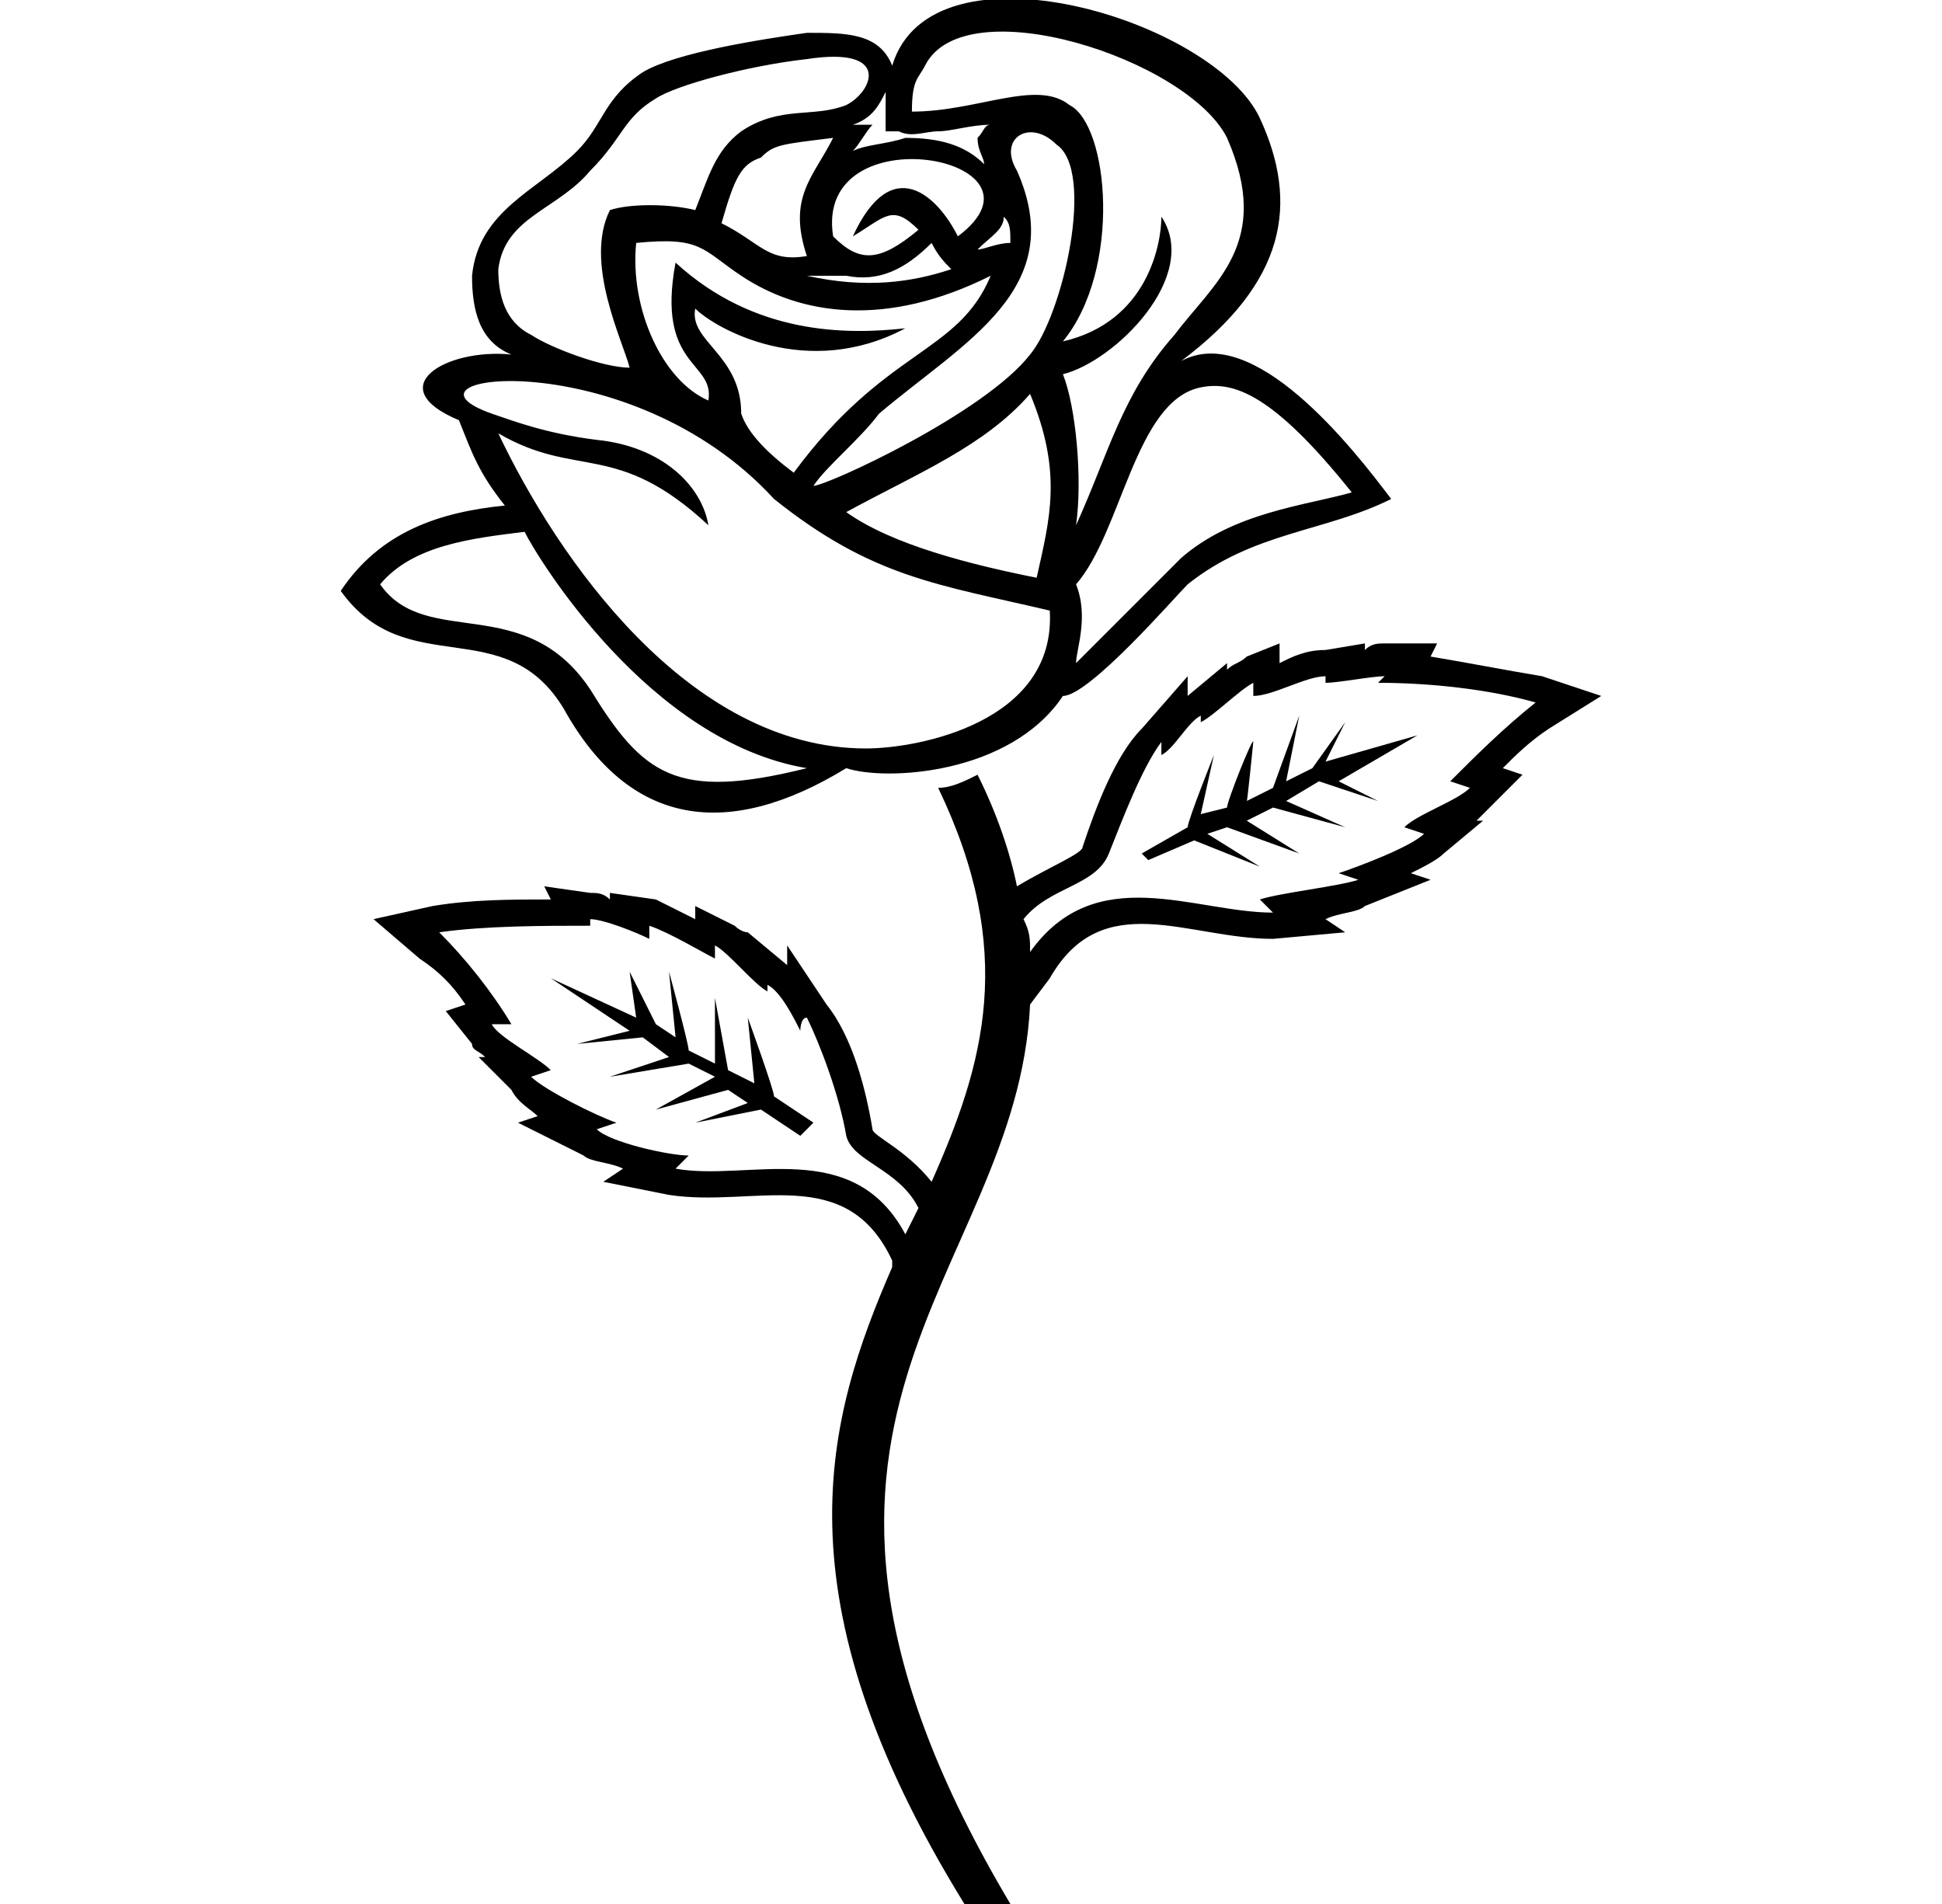 <svg height='500px' width='510px'  fill="#000000" xmlns="http://www.w3.org/2000/svg" xmlns:xlink="http://www.w3.org/1999/xlink" xml:space="preserve" version="1.1" style="shape-rendering:geometricPrecision;text-rendering:geometricPrecision;image-rendering:optimizeQuality;" viewBox="0 0 192 290" x="0px" y="0px" fill-rule="evenodd" clip-rule="evenodd"><defs><style type="text/css">
   
    .fil0 {fill:#000000}
    .fil1 {fill:#000000}
   
  </style></defs><g><path class="fil0" d="M77 117c-18,11 -33,9 -43,-9 -9,-15 -24,-4 -34,-18 6,-9 15,-12 25,-13 -4,-5 -5,-8 -7,-13 -12,-5 -2,-11 8,-10 -5,-2 -6,-7 -6,-12 1,-10 10,-13 16,-19 4,-4 4,-8 10,-12 5,-3 18,-5 25,-6 6,0 11,0 13,5 6,-20 49,-7 56,8 6,13 4,25 -12,37 11,-6 26,13 32,21 -10,5 -21,5 -31,13 -2,2 -15,17 -19,17 -8,12 -27,13 -33,11zm-38 -50c10,1 16,7 17,13 -14,-13 -20,-7 -32,-14 9,19 29,48 56,48 8,0 29,-4 28,-21 -17,-4 -27,-5 -42,-17 -22,-24 -60,-19 -43,-13 3,1 8,3 16,4zm48 -50c10,0 19,-5 24,-1 6,3 8,25 -1,36 13,-3 15,-15 15,-19 6,9 -7,22 -15,24 2,5 3,16 2,23 5,-11 7,-20 15,-29 6,-8 15,-14 8,-30 -6,-12 -40,-23 -46,-11 -1,2 -2,2 -2,7zm-10 61c7,5 19,8 29,10 2,-9 4,-16 -1,-28 -7,8 -17,12 -28,18zm26 -52c8,18 -8,26 -21,37 -3,4 -8,8 -10,11 2,0 26,-11 33,-20 5,-6 10,-28 4,-32 -4,-4 -9,-1 -6,4zm-59 30c-1,-4 -7,-16 -3,-24 3,-1 9,-1 13,0 2,-5 3,-9 7,-12 6,-4 11,-2 16,-4 4,-2 7,-9 -6,-7 -9,1 -20,4 -23,6 -5,3 -5,6 -10,11 -5,6 -13,7 -14,15 0,4 1,8 5,10 3,2 11,5 15,5zm68 33c2,5 0,10 0,12 0,0 5,-5 16,-16 8,-7 19,-8 26,-10 -12,-15 -18,-17 -23,-16 -10,2 -12,22 -19,30zm-106 0c7,10 22,1 32,16 8,13 13,17 33,12 -24,-4 -41,-32 -43,-36 -8,1 -17,2 -22,8zm50 -28c1,-6 -8,-5 -5,-21 12,11 26,11 35,10 -15,8 -29,0 -32,-3 -1,5 7,7 7,16 1,3 4,6 8,9 14,-19 25,-18 30,-30 -16,8 -29,6 -38,0 -6,-4 -6,-6 -16,-5 -1,10 4,21 11,24zm19 -25c4,4 7,4 13,-1 -4,-4 -5,-2 -10,1 6,-13 13,-6 16,0 16,-12 -22,-19 -19,0zm-17 -2c6,3 7,6 13,5 -3,-9 1,-12 4,-18 -8,1 -9,1 -11,3 -3,1 -4,3 -6,10zm20 -11c2,-1 5,-1 8,-2 5,0 9,1 12,4 0,-1 -1,-2 -1,-4 1,-1 1,-2 2,-2 -3,0 -6,1 -8,1 -2,0 -4,1 -6,0l-2 0c0,-2 0,-4 0,-6 -1,2 -2,4 -5,5l3 0c-1,1 -2,3 -3,4zm-1 19c-2,0 -4,0 -6,0 9,2 16,1 22,-1 -1,-1 -2,-2 -3,-4 -4,4 -8,6 -13,5zm20 -4c1,0 3,-1 5,-1 0,-2 0,-3 -1,-4 0,2 -2,3 -4,5z"></path><path class="fil1" d="M122 130c0,0 7,-4 7,-4 0,-1 4,-11 4,-11l-2 9c0,0 4,-1 4,-1 0,-1 4,-11 4,-10 0,0 -1,10 -1,9 0,0 4,-2 4,-2 0,0 4,-11 4,-11l-2 10 4 -2 5 -7 -3 6 14 -4 -12 7 6 3 -9 -3 -5 3 9 4 -11 -3 -4 2 8 5 -11 -4 -3 1 8 5 -10 -4 -7 3 -1 -1z"></path><path class="fil1" d="M95 290c2,0 4,0 7,0 -44,-74 1,-95 3,-137l3 -4c8,-14 21,-6 34,-6l11 -1 -3 -2c2,-1 5,-1 6,-2l10 -4 -3 -1c2,-1 4,-2 5,-3l6 -5 -1 0c1,-1 1,-1 2,-2l5 -5 -3 -1c2,-2 4,-4 7,-6l8 -5 -9 -3c-6,-1 -11,-2 -17,-3l1 -2 -8 0c-1,0 -2,0 -3,1l0 -1 -6 1c-3,0 -5,1 -7,2l0 -3 -5 2c-1,1 -2,1 -3,2l0 -1 -6 5c0,0 0,0 0,0l0 -3 -7 8c-4,4 -7,12 -9,18 0,1 -5,3 -10,6 -1,-5 -3,-11 -6,-17 -2,1 -4,2 -6,2 12,25 7,42 -1,60 -4,-5 -9,-7 -9,-8 -1,-6 -3,-14 -7,-19l-6 -9 0 3c0,0 0,0 0,0l-6 -5 0 0c-1,0 -2,-1 -2,-1l-6 -3 0 2c-2,-1 -4,-2 -6,-3l-7 -1 0 1c-1,-1 -2,-1 -3,-1l-7 -1 1 2c-6,0 -12,0 -18,1l-9 2 7 6c3,2 5,4 7,7l-3 1 4 5c0,1 1,1 2,2l-1 0 5 5c1,2 3,3 4,4l-3 1 10 5c1,1 4,1 6,2l-3 2 10 2c13,2 27,-5 34,10l0 1c-10,23 -18,50 11,97zm10 -145c0,-2 0,-3 -1,-5 4,-5 11,-5 13,-10 2,-5 5,-13 8,-17 0,1 0,2 0,2 2,-1 4,-5 6,-6l0 1c2,-1 6,-5 8,-6l0 2c3,0 8,-3 11,-3l0 1c2,0 7,-1 9,-1l-1 1c8,0 17,1 24,3 -5,4 -9,8 -13,12l3 1c-2,2 -8,4 -10,6l3 1c-2,2 -10,5 -13,6l3 1c-3,1 -12,2 -15,3l2 2c-12,0 -27,-8 -37,6zm-17 39l-2 4c-8,-15 -24,-8 -35,-10l2 -2c-3,0 -12,-2 -14,-4l3 -1c-3,-1 -11,-5 -13,-7l3 -1c-2,-2 -8,-5 -9,-7l3 0c-3,-5 -7,-10 -11,-14 7,-1 16,-1 23,-1l0 -1c2,0 7,2 9,3l0 -2c3,1 8,4 10,5l0 -2c2,1 6,6 8,7l0 -1c2,1 4,5 5,7 0,0 0,-2 1,-2 2,4 5,12 6,18 1,4 8,5 11,11z"></path><path class="fil1" d="M72 171c0,0 -6,-4 -6,-4 0,-1 -4,-12 -4,-12l1 10c0,0 -4,-2 -4,-2 0,0 -2,-11 -2,-11 0,1 0,10 0,10 0,0 -4,-2 -4,-2 0,-1 -3,-12 -3,-12l1 10 -3 -2 -4 -8 1 7 -13 -6 12 8 -8 2 10 -1 4 3 -9 3 12 -2 4 2 -9 5 11 -3 3 2 -8 3 10 -2 6 4 2 -2z"></path></g></svg>